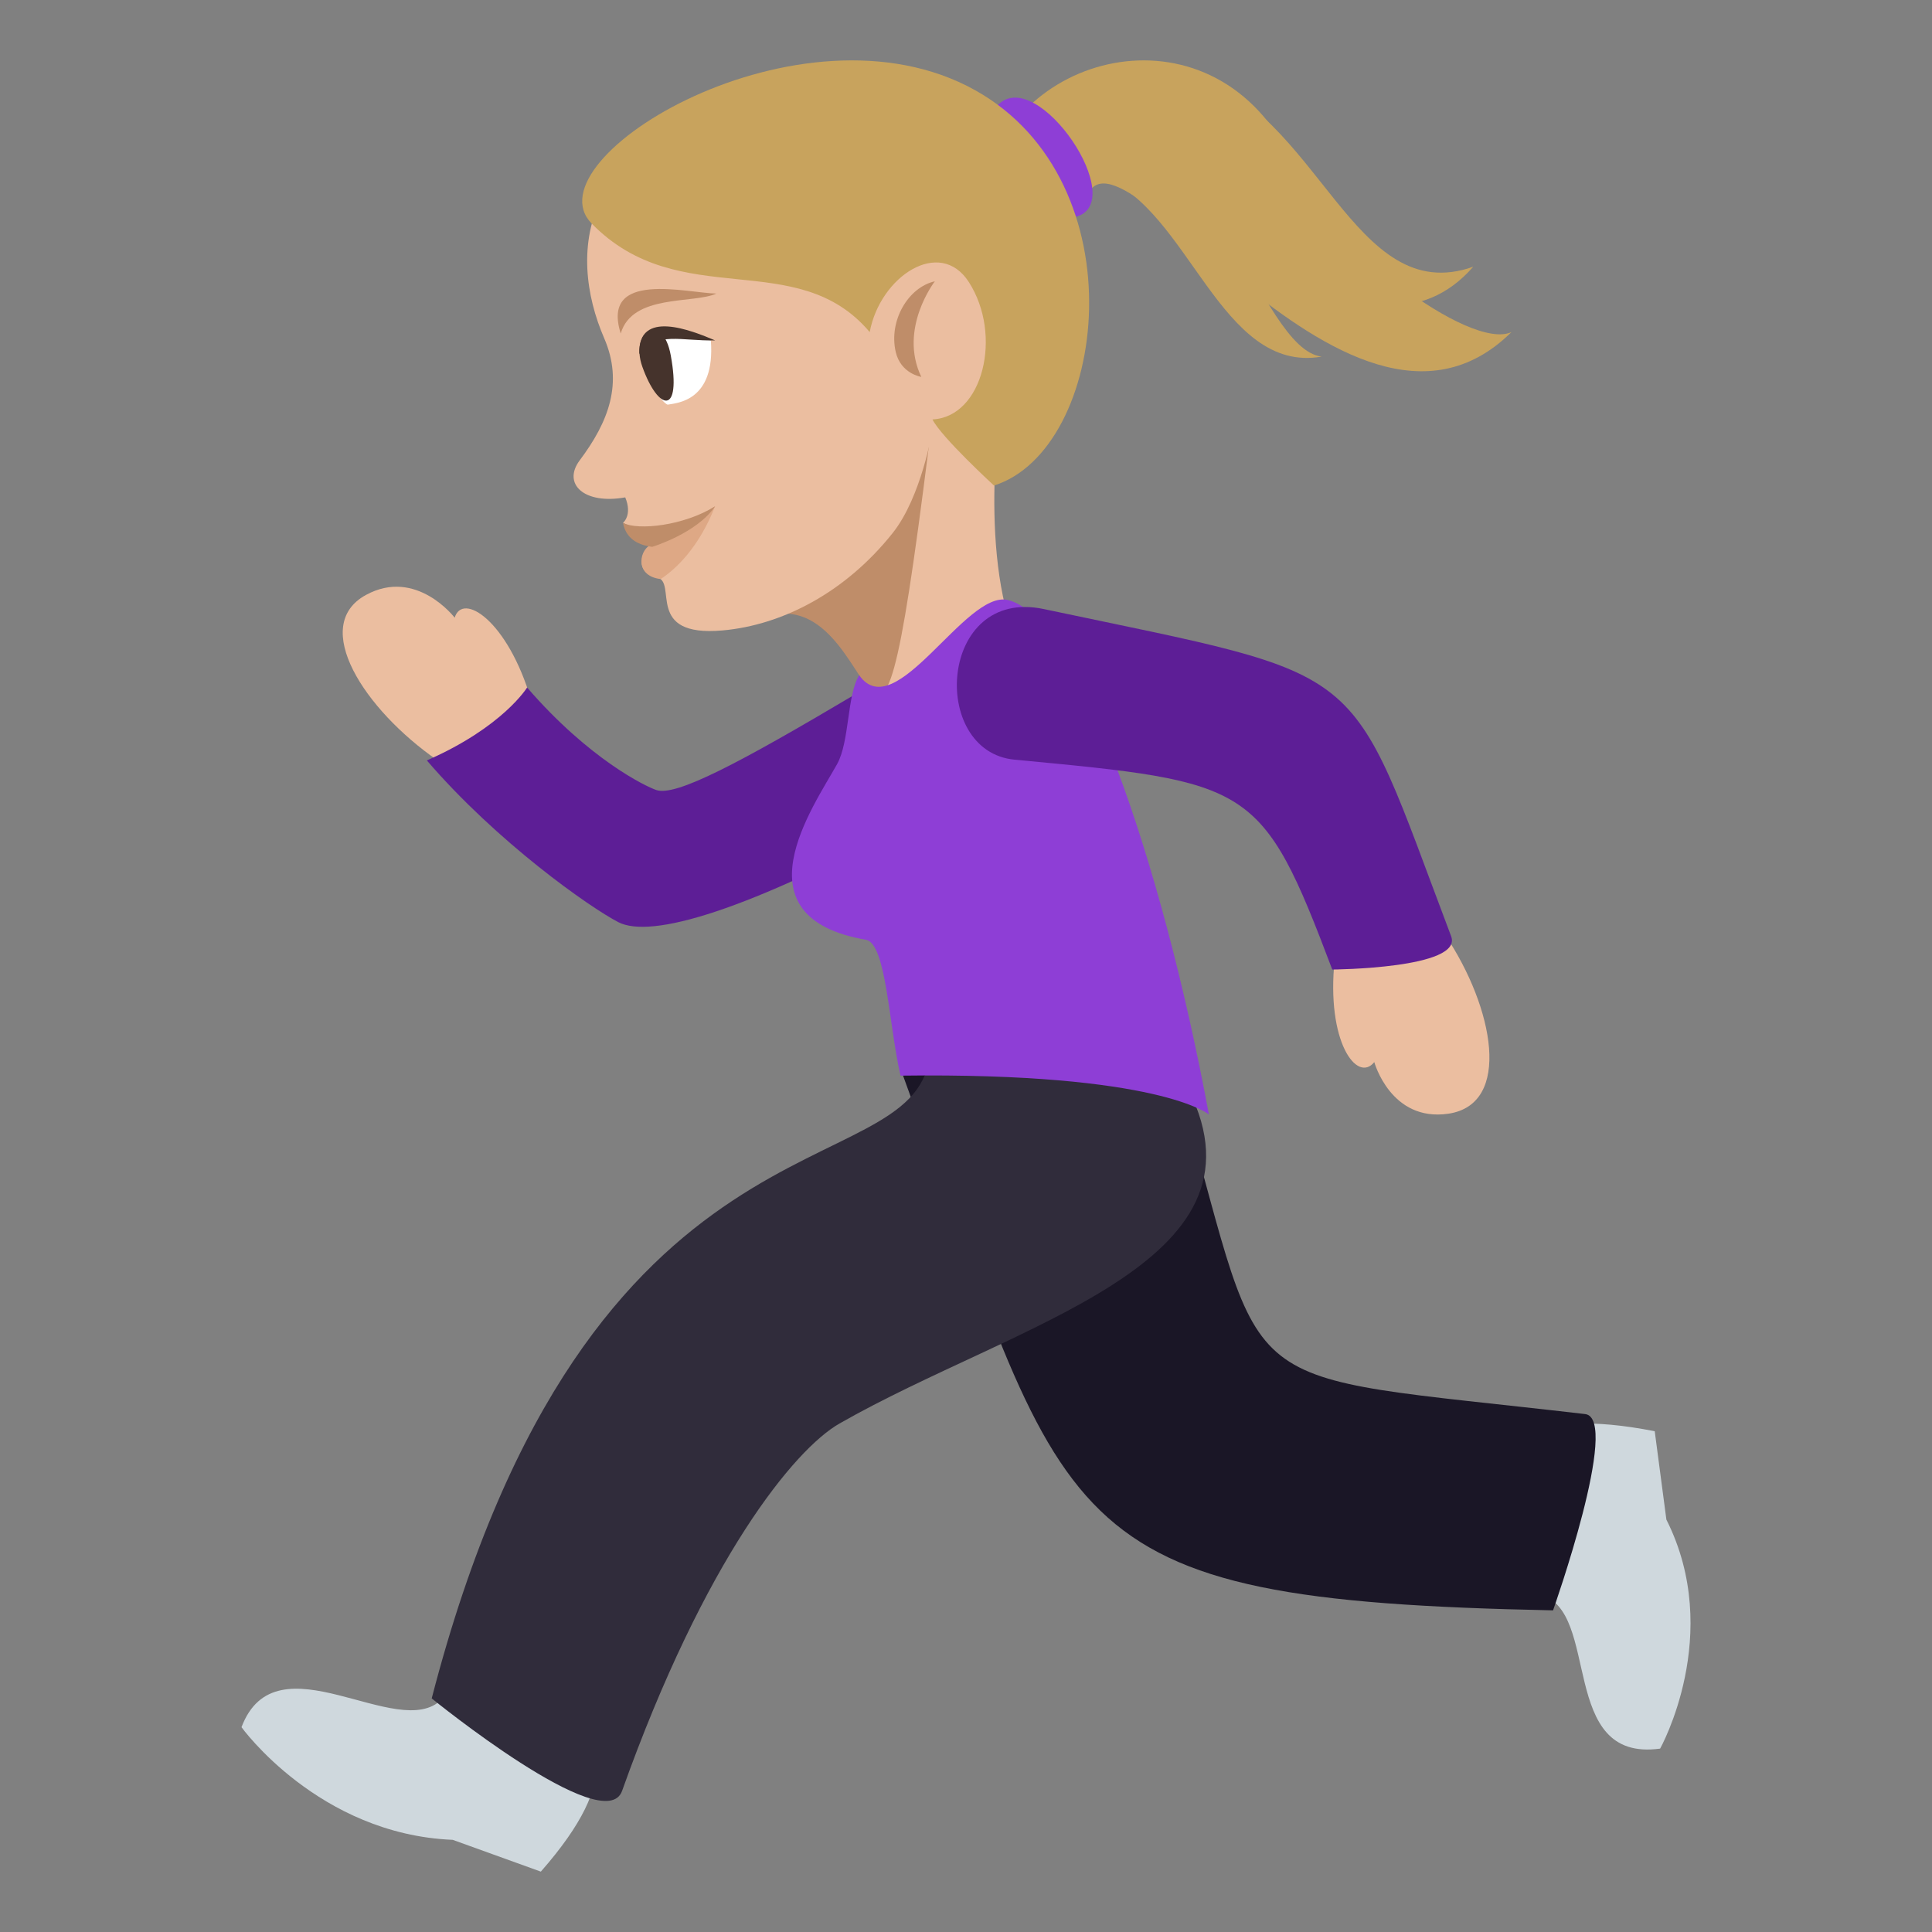 <?xml version="1.0" encoding="utf-8"?>
<!-- Generator: Adobe Illustrator 15.0.0, SVG Export Plug-In . SVG Version: 6.00 Build 0)  -->
<!DOCTYPE svg PUBLIC "-//W3C//DTD SVG 1.1//EN" "http://www.w3.org/Graphics/SVG/1.1/DTD/svg11.dtd">
<svg version="1.1" id="Layer_1" xmlns="http://www.w3.org/2000/svg" xmlns:xlink="http://www.w3.org/1999/xlink" x="0px" y="0px"
	 width="64px" height="64px" viewBox="0 0 64 64" enable-background="new 0 0 64 64" xml:space="preserve">
<rect x="0" y="0" width="64" height="64" fill="#808080" stroke="none"/>
<path fill="#C8A35D" d="M42.968,5.675c-2.436-5.703-9.264-4.107-10.293,0.294l3.227,0.964c0.598-4.341,8.641,9.54,14.167,4.068
	C48.679,11.637,43.976,8.036,42.968,5.675z"/>
<path fill="#C8A35D" d="M48.803,8.836c-3.989,1.41-5.097-5.185-9.405-6.406C39.519,6.927,45.42,12.708,48.803,8.836z"/>
<path fill="#C8A35D" d="M43.782,11.813c-2.128-0.252-3.566-8.182-7.244-5.922C39.381,6.909,40.428,12.402,43.782,11.813z"/>
<path fill="#8E3ED6" d="M33.055,3.48c-0.991,1.014,0.294,4.25,2.559,3.708C37.472,6.746,34.364,2.131,33.055,3.48z"/>
<path fill="#EBBEA0" d="M33.22,12.912c0,0-0.832,4.862,0.361,8.124C25.898,28.469,26.649,13.06,33.22,12.912z"/>
<path fill="#BF8D69" d="M24.694,20.733c4.657-2.771,4.06,10.095,6.073-5.93L24.694,20.733z"/>
<path fill="#EBBEA0" d="M26.328,2.854c-7.347,1.319-7.524,5.552-6.314,8.349c0.643,1.484,0.143,2.776-0.809,4.044
	c-0.586,0.782,0.143,1.474,1.507,1.229c0.245,0.591-0.075,0.845-0.075,0.845s1.14,0.519,0.969,0.795
	c-0.314,0.056-0.656,0.826,0.154,1.009c0.703,0.157-0.425,1.988,2.172,1.759c1.975-0.173,4.077-1.258,5.643-3.232
	c0.949-1.195,1.308-3.379,1.308-3.379C34.644,12.938,38.45,6.604,26.328,2.854z"/>
<path fill="#BF8D69" d="M29.671,11.654c-0.238-1.044,0.426-2.143,1.297-2.335c0,0-1.214,1.568-0.449,3.166
	C30.519,12.485,29.837,12.383,29.671,11.654z"/>
<path fill="#C8A35D" d="M19.595,7.4c2.916,2.992,6.794,0.728,9.215,3.601c0.346-1.85,2.324-3.147,3.283-1.659
	c1.131,1.76,0.47,4.473-1.204,4.552c0.296,0.592,2.038,2.19,2.038,2.19c3.762-1.188,4.848-10.045-0.627-13.097
	C26.538-0.226,17.5,5.252,19.595,7.4z"/>
<path fill-rule="evenodd" clip-rule="evenodd" fill="#BF8D69" d="M20.562,11.048c-0.666-2.113,2.195-1.34,3.169-1.323
	C22.97,10.072,20.947,9.728,20.562,11.048z"/>
<path fill="#DEA885" d="M23.687,16.773c-0.543,1.379-1.303,2.082-1.802,2.409c-0.925-0.107-0.681-1.067-0.275-1.141
	C21.923,17.986,22.439,17.564,23.687,16.773z"/>
<path fill="#BF8D69" d="M23.687,16.773c-0.597,0.891-2.081,1.342-2.081,1.342c-0.236-0.031-0.847-0.13-0.969-0.795
	C21.134,17.581,22.653,17.416,23.687,16.773z"/>
<path fill="#FFFFFF" d="M23.548,11.279c0.154,2.016-1.133,2.072-1.433,2.126C21.694,13.244,19.926,10.177,23.548,11.279z"/>
<path fill="#45332C" d="M21.279,12.15c0.53,1.482,1.308,1.629,0.941-0.377C21.952,10.3,20.853,10.958,21.279,12.15z"/>
<path fill-rule="evenodd" clip-rule="evenodd" fill="#45332C" d="M21.178,11.727c-0.051-1.501,1.727-0.781,2.511-0.451
	C22.577,11.304,21.745,10.967,21.178,11.727z"/>
<path fill="#CFD8DD" d="M51.021,52.826c2.029,0.526,0.579,5.566,3.973,5.099c0,0,2.12-3.793,0.207-7.586l-0.386-2.928
	C46.279,45.741,51.021,52.826,51.021,52.826z"/>
<path fill="#EBBEA0" d="M14.493,25.189l3.1-2.007c-0.778-2.637-2.273-3.577-2.531-2.72c0,0-1.274-1.667-2.944-0.751
	C10.263,20.729,12.066,23.507,14.493,25.189z"/>
<path fill="#5D1E96" d="M30.423,27.084c3.092-1.692-0.936-4.772-2.045-4.112c-3.935,2.336-5.989,3.416-6.636,3.199
	c-0.36-0.121-2.23-1.024-4.281-3.396c0,0-0.802,1.313-3.321,2.415c2.327,2.709,5.389,4.863,6.341,5.357
	C21.555,31.104,24.719,30.204,30.423,27.084z"/>
<path fill="#1A1626" d="M39.173,36.423L29.831,35.4c5.641,15.453,4.795,17.604,21.616,17.945c0,0,2.254-6.363,1.062-6.502
	C40.518,45.447,42.048,46.543,39.173,36.423z"/>
<path fill="#CFD8DD" d="M14.631,56.294C13.188,57.739,9.155,54.166,8,57.215c0,0,2.552,3.549,6.997,3.732L17.916,62
	C23.483,55.667,14.631,56.294,14.631,56.294z"/>
<path fill="#302C3B" d="M39.374,36.098l-8.587-1.055c-0.616,4.394-11.29,1.155-16.486,21.219c0,0,5.737,4.662,6.306,3.064
	c2.742-7.695,5.713-11.319,7.202-12.17C33.647,43.822,42.276,41.893,39.374,36.098z"/>
<path fill="#8E3ED6" d="M33.382,19.875c-1.406-0.326-3.722,4.191-4.92,2.494c-0.408,0.647-0.314,2.194-0.732,2.943
	c-0.793,1.425-3.391,5.069,0.953,5.819c0.679,0.117,0.756,2.814,1.148,4.501c8.585-0.111,10.215,1.287,10.215,1.287
	C38.487,28.51,35.683,20.408,33.382,19.875z"/>
<path fill="#EBBEA0" d="M47.874,30.974l-3.66,0.807c-0.29,2.726,0.74,4.112,1.311,3.402c0,0,0.545,1.99,2.454,1.71
	C50.099,36.58,49.486,33.374,47.874,30.974z"/>
<path fill="#5D1E96" d="M34.577,20.176c-3.486-0.737-3.805,4.72-0.969,4.989c7.866,0.744,8.186,0.77,10.525,6.952
	c0,0,4.344-0.029,3.938-1.102C44.569,21.762,45.581,22.503,34.577,20.176z"/>
</svg>
